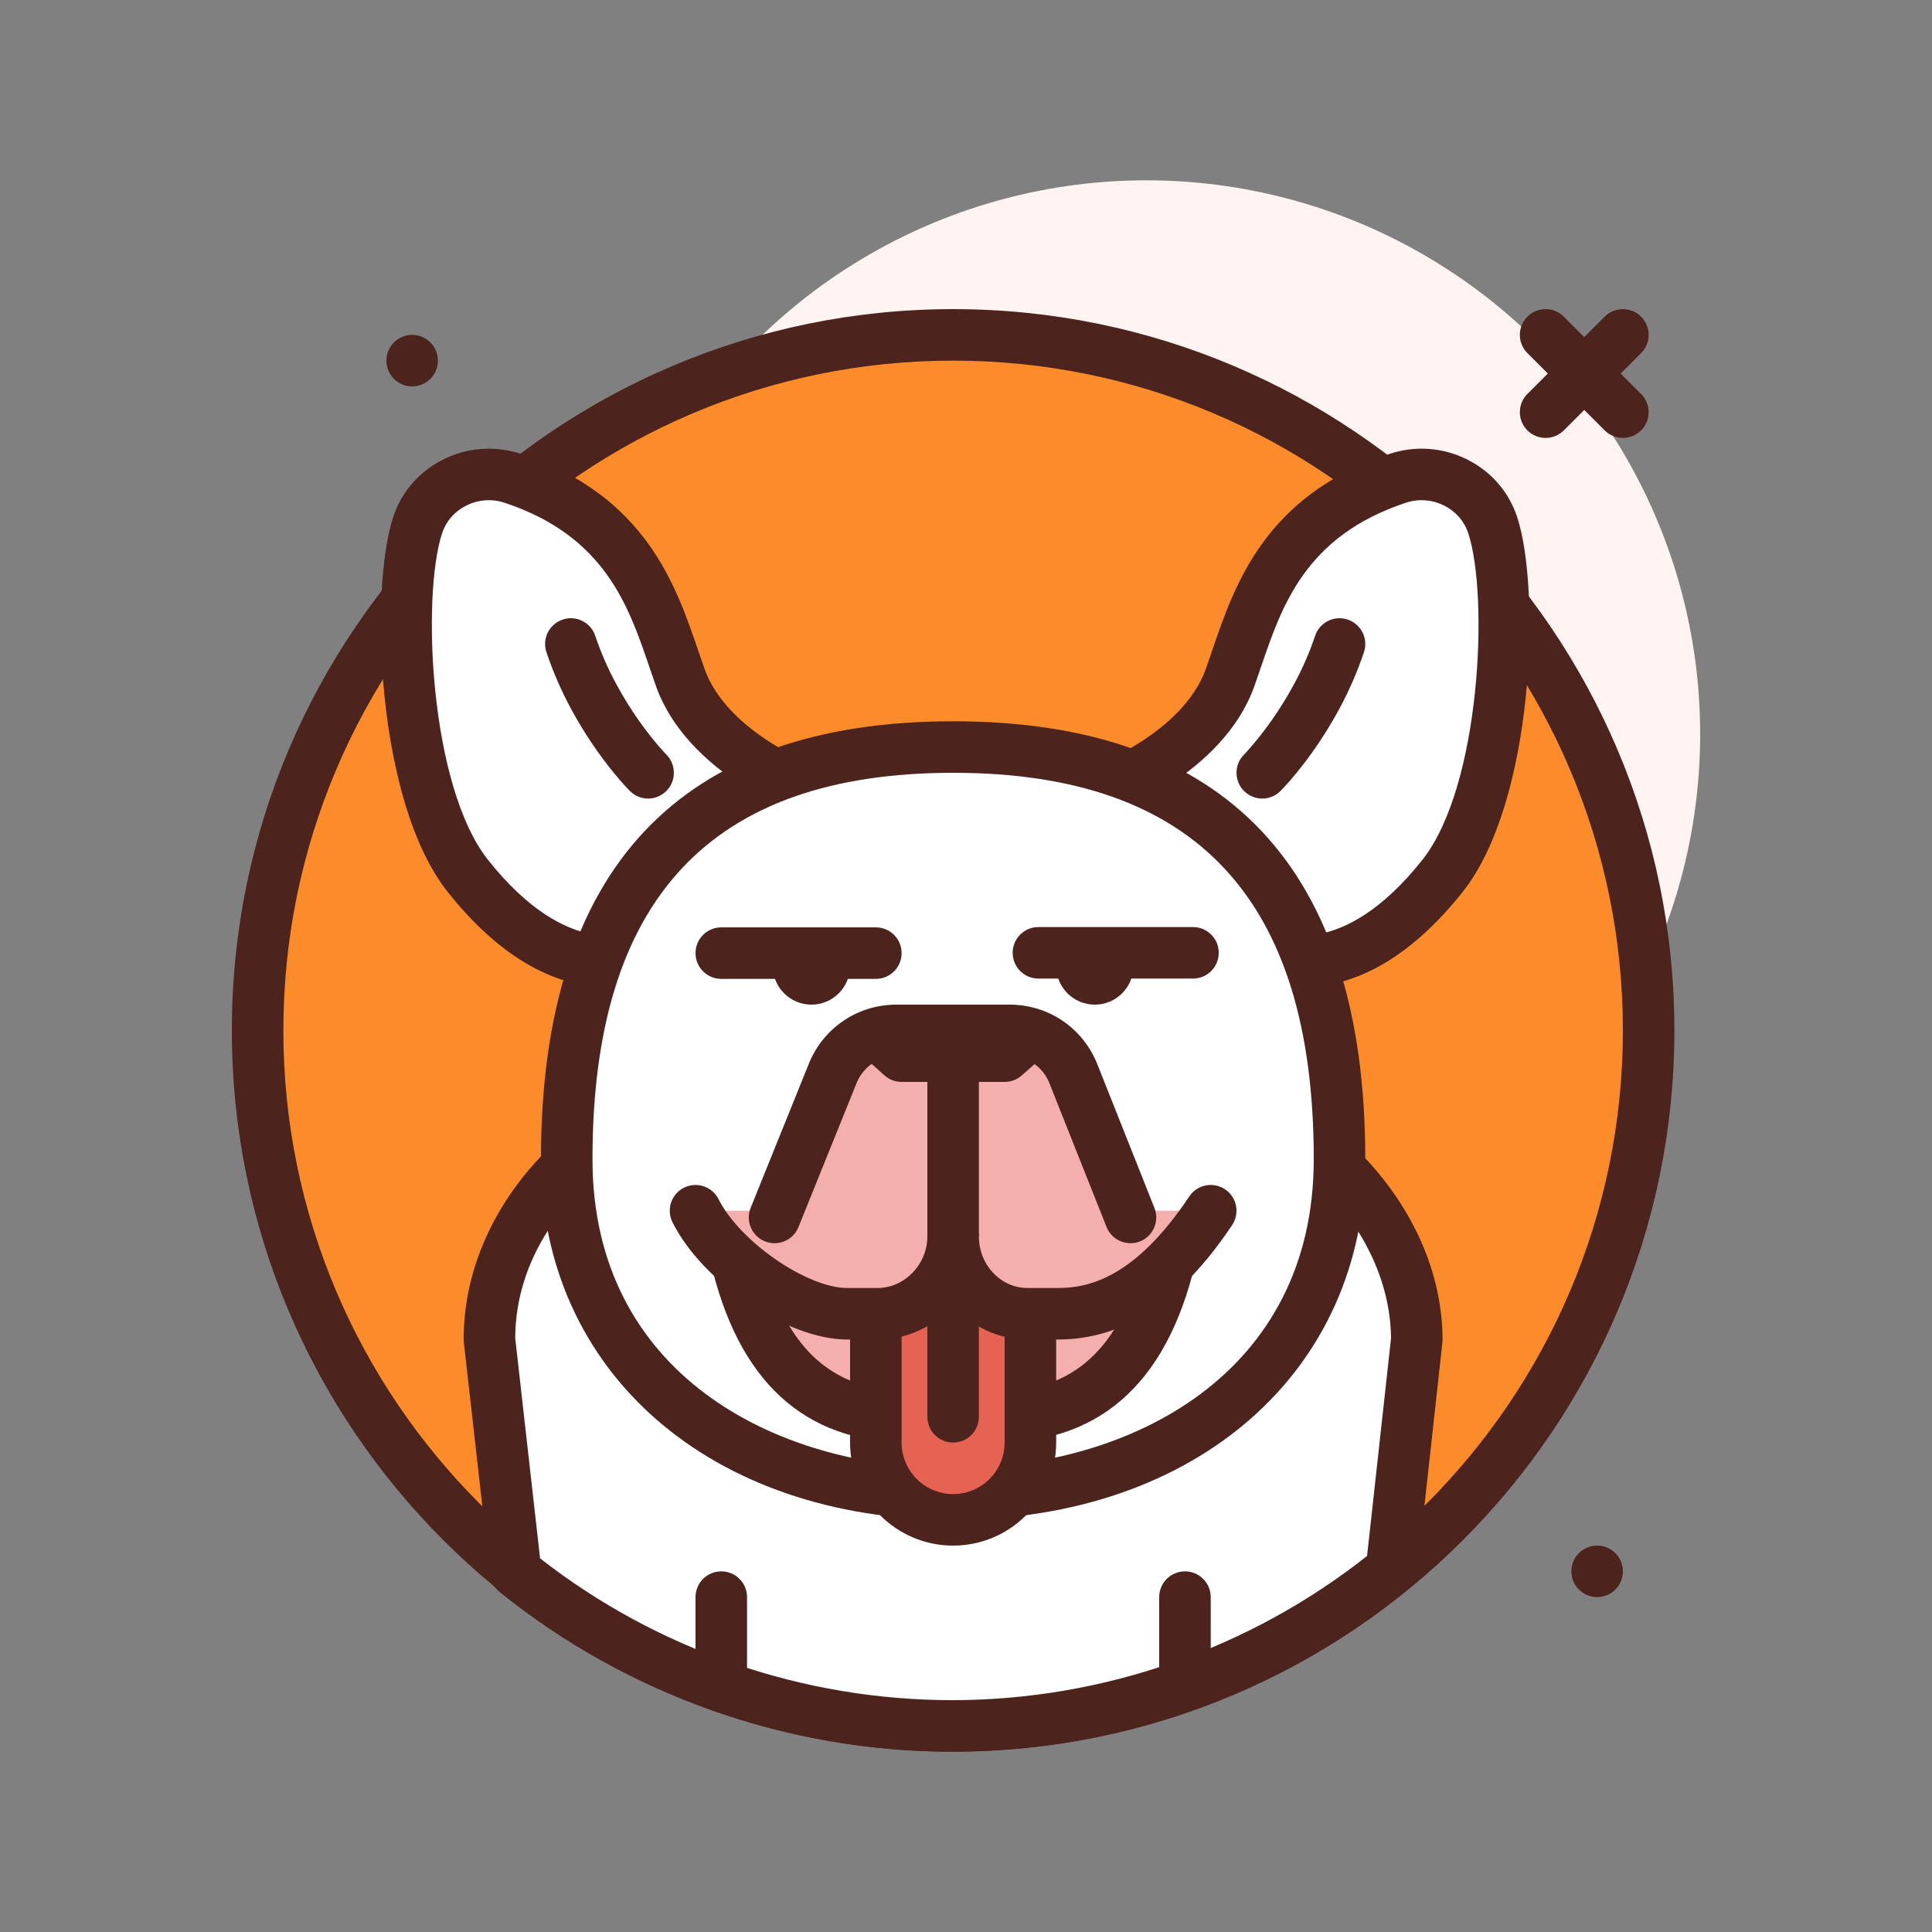 <svg id="bulldog" enable-background="new 0 0 300 300" height="512" viewBox="0 0 300 300" width="512" xmlns="http://www.w3.org/2000/svg"><rect x="0" y="0" width="300" height="300" fill="#808080" stroke="none"/><g><circle cx="248" cy="244" fill="#4c241d" r="4"/><circle cx="178" cy="114" fill="#fff4f1" r="86"/><g><circle cx="148" cy="160" fill="#fc8c29" r="108"/><path d="m148 272c-61.758 0-112-50.242-112-112s50.242-112 112-112 112 50.242 112 112-50.242 112-112 112zm0-216c-57.348 0-104 46.652-104 104s46.652 104 104 104 104-46.652 104-104-46.652-104-104-104z" fill="#4c241d"/></g><g><path d="m175.986 167.919-56.26.162c-22.02.064-43.789 17.9-43.726 39.919l4.075 36.083c18.611 15.016 42.293 23.991 68.069 23.917s49.407-9.186 67.93-24.309l3.926-35.691c-.063-22.019-21.995-40.144-44.014-40.081z" fill="#fff"/><path d="m147.836 272c-25.496 0-50.441-8.801-70.273-24.805-.82-.66-1.344-1.617-1.465-2.664l-4.074-36.082c-.016-.145-.023-.293-.023-.438-.066-23.328 22.23-43.855 47.715-43.93l56.258-.164h.129c25.02 0 47.832 20.973 47.898 44.07 0 .148-.008.301-.023.449l-3.926 35.691c-.113 1.043-.633 1.996-1.445 2.66-19.828 16.184-44.844 25.137-70.449 25.211-.107.002-.217.002-.322.002zm-63.973-30.02c18.199 14.219 40.844 22.02 63.973 22.02h.297c23.234-.066 45.945-8.008 64.145-22.391l3.722-33.816c-.199-18.828-19.137-35.875-39.898-35.875-.035 0-.07 0-.105 0l-56.258.164c-18.742.055-39.652 15.316-39.738 35.695z" fill="#4c241d"/></g><g fill="#4c241d"><circle cx="64" cy="56" r="4"/><path d="m252 68c-1.023 0-2.047-.391-2.828-1.172l-12-12c-1.562-1.562-1.562-4.094 0-5.656s4.094-1.562 5.656 0l12 12c1.562 1.562 1.562 4.094 0 5.656-.781.781-1.805 1.172-2.828 1.172z"/><path d="m240 68c-1.023 0-2.047-.391-2.828-1.172-1.562-1.562-1.562-4.094 0-5.656l12-12c1.562-1.562 4.094-1.562 5.656 0s1.562 4.094 0 5.656l-12 12c-.781.781-1.805 1.172-2.828 1.172z"/></g><g><path d="m125.561 122.78s-15.637-5.616-19.913-17.532c-3.671-10.23-6.773-24.552-25.982-30.958-6.085-2.029-12.787 1.14-14.806 7.229-3.611 10.893-2.08 42.054 7.778 54.481 15.141 19.086 28 12 28 12" fill="#fff"/><path d="m94.371 153.297c-6.207 0-15.27-2.715-24.863-14.812-11.109-13.996-12.156-47.027-8.445-58.223 1.289-3.891 4.035-7.051 7.734-8.902 3.797-1.902 8.098-2.199 12.137-.867 19.27 6.43 24.004 20.32 27.461 30.465.344 1.008.68 1.992 1.02 2.941 3.574 9.957 17.367 15.07 17.508 15.121 2.074.754 3.148 3.043 2.398 5.121-.746 2.074-3.043 3.148-5.109 2.406-.711-.258-17.469-6.41-22.328-19.945-.355-.988-.703-2.012-1.062-3.066-3.238-9.504-6.91-20.277-22.418-25.453-1.992-.664-4.137-.52-6.023.43-1.785.895-3.105 2.41-3.723 4.266-3.215 9.703-1.949 39.312 7.117 50.738 12.648 15.941 22.582 11.164 22.996 10.949 1.938-.977 4.355-.246 5.375 1.684s.336 4.301-1.574 5.355c-.283.155-3.381 1.792-8.201 1.792z" fill="#4c241d"/></g><g><path d="m100.639 120s-8-8-12-20" fill="#bf7e68"/><path d="m100.637 124c-1.023 0-2.043-.391-2.824-1.172-.355-.355-8.719-8.812-12.965-21.562-.699-2.098.434-4.363 2.527-5.059 2.109-.707 4.363.434 5.059 2.527 3.633 10.895 10.969 18.367 11.039 18.441 1.555 1.566 1.551 4.098-.012 5.656-.781.778-1.805 1.169-2.824 1.169z" fill="#4c241d"/></g><g><path d="m171.078 122.78s15.637-5.616 19.913-17.532c3.671-10.23 6.773-24.552 25.982-30.958 6.085-2.029 12.787 1.14 14.806 7.229 3.611 10.893 2.08 42.054-7.778 54.481-15.141 19.086-28 12-28 12" fill="#fff"/><path d="m202.27 153.297c-4.82 0-7.918-1.637-8.199-1.793-1.938-1.066-2.641-3.5-1.574-5.434 1.07-1.938 3.496-2.637 5.434-1.574.363.184 10.305 4.945 22.938-10.98 9.066-11.43 10.332-41.039 7.113-50.738-.617-1.855-1.938-3.371-3.723-4.266-1.891-.949-4.027-1.102-6.02-.426-15.516 5.172-19.184 15.949-22.422 25.457-.355 1.051-.707 2.07-1.059 3.059-4.859 13.535-21.617 19.688-22.328 19.945-2.066.742-4.363-.332-5.109-2.406-.75-2.078.324-4.367 2.398-5.121.141-.051 13.934-5.164 17.508-15.121.34-.945.672-1.926 1.016-2.934 3.457-10.145 8.188-24.043 27.465-30.469 4.031-1.344 8.344-1.039 12.133.863 3.699 1.852 6.445 5.012 7.734 8.902 3.711 11.191 2.668 44.223-8.441 58.223-9.595 12.094-18.657 14.813-24.864 14.813z" fill="#4c241d"/></g><g><path d="m208 180c0-33.137-12-64-60-64s-60 30.863-60 64 26.863 52 60 52 60-18.863 60-52z" fill="#fff"/><path d="m148 236c-37.684 0-64-23.027-64-56 0-45.121 21.531-68 64-68s64 22.879 64 68c0 32.973-26.316 56-64 56zm0-116c-37.684 0-56 19.625-56 60 0 33.156 28.125 48 56 48s56-14.844 56-48c0-40.375-18.316-60-56-60z" fill="#4c241d"/></g><g><path d="m114.186 194.846c4.249 18.616 14.319 25.154 26.902 25.154h13.691c12.874 0 23.197-6.845 27.303-26.466" fill="#f4aeab"/><path d="m154.781 224h-13.691c-16.16 0-26.523-9.508-30.801-28.262-.492-2.156.855-4.301 3.008-4.789 2.172-.512 4.301.859 4.789 3.008 3.434 15.039 10.742 22.043 23.004 22.043h13.691c7.949 0 19.02-2.414 23.387-23.285.449-2.16 2.539-3.555 4.734-3.094 2.16.453 3.547 2.57 3.094 4.734-4.113 19.672-14.617 29.645-31.215 29.645z" fill="#4c241d"/></g><circle cx="170" cy="150" fill="#4c241d" r="6"/><circle cx="126" cy="150" fill="#4c241d" r="6"/><path d="m120.273 189.046 8.964-22.202c1.67-4.136 5.683-6.844 10.144-6.844h17.195c4.482 0 8.511 2.734 10.166 6.9l8.8 22.146" fill="#f4aeab"/><g><path d="m148 236c-6.627 0-12-5.373-12-12v-24c0-2.209 1.791-4 4-4h16c2.209 0 4 1.791 4 4v24c0 6.627-5.373 12-12 12z" fill="#e66353"/><path d="m148 240c-8.824 0-16-7.176-16-16v-24c0-4.41 3.59-8 8-8h16c4.41 0 8 3.59 8 8v24c0 8.824-7.176 16-16 16zm-8-40v24c0 4.41 3.59 8 8 8s8-3.59 8-8v-24z" fill="#4c241d"/></g><g><path d="m188 188c-8 12-15.944 16-23.738 16h-4.716c-6.479 0-11.545-5.521-11.545-12 0 6.479-5.252 12-11.731 12h-4.716c-7.794 0-19.553-8-23.553-16" fill="#f4aeab"/><path d="m164.262 208h-4.715c-4.59 0-8.723-2.059-11.57-5.324-2.883 3.266-7.062 5.324-11.707 5.324h-4.719c-9.266 0-22.449-8.852-27.129-18.211-.988-1.977-.188-4.379 1.789-5.367 1.973-.98 4.375-.188 5.367 1.789 3.285 6.574 13.738 13.789 19.973 13.789h4.719c4.191 0 7.73-3.664 7.73-8 0-2.211 1.789-4 4-4s4 1.789 4 4c0 4.41 3.387 8 7.547 8h4.715c4.691 0 11.914-1.473 20.41-14.219 1.223-1.84 3.703-2.332 5.547-1.109 1.84 1.227 2.336 3.707 1.109 5.547-7.976 11.965-16.828 17.781-27.066 17.781z" fill="#4c241d"/></g><path d="m120.273 193.047c-.5 0-1.008-.094-1.496-.289-2.051-.828-3.039-3.16-2.215-5.207l9.039-22.387c2.25-5.566 7.582-9.164 13.582-9.164h17.59c6.043 0 11.383 3.625 13.613 9.238l8.875 22.332c.812 2.051-.188 4.379-2.242 5.195-2.047.809-4.375-.188-5.195-2.242l-8.875-22.332c-1.008-2.547-3.434-4.191-6.176-4.191h-17.59c-2.723 0-5.141 1.633-6.164 4.156l-9.035 22.387c-.629 1.559-2.129 2.504-3.711 2.504z" fill="#4c241d"/><path d="m156 168h-16c-.988 0-1.941-.367-2.68-1.027l-3.641-3.281 5.359-5.945 2.496 2.254h12.957l2.438-2.145 5.281 6.008-3.57 3.141c-.73.64-1.667.995-2.64.995z" fill="#4c241d"/><g><path d="m161.245 147.954h24" fill="#bf7e68"/><path d="m185.246 151.953h-24c-2.211 0-4-1.789-4-4s1.789-4 4-4h24c2.211 0 4 1.789 4 4s-1.789 4-4 4z" fill="#4c241d"/></g><g><path d="m112 148h24" fill="#bf7e68"/><path d="m136 152h-24c-2.211 0-4-1.789-4-4s1.789-4 4-4h24c2.211 0 4 1.789 4 4s-1.789 4-4 4z" fill="#4c241d"/></g><path d="m144 164h8v28h-8z" fill="#4c241d"/><g><path d="m196 120s8-8 12-20" fill="#bf7e68"/><path d="m196.004 124c-1.02 0-2.043-.391-2.824-1.168-1.562-1.559-1.566-4.09-.012-5.656.07-.074 7.406-7.547 11.039-18.441.699-2.094 2.949-3.234 5.059-2.527 2.094.695 3.227 2.961 2.527 5.059-4.246 12.75-12.609 21.207-12.965 21.562-.781.78-1.801 1.171-2.824 1.171z" fill="#4c241d"/></g><path d="m148 224c-2.211 0-4-1.789-4-4v-20c0-2.211 1.789-4 4-4s4 1.789 4 4v20c0 2.211-1.789 4-4 4z" fill="#4c241d"/><path d="m184 264c-2.211 0-4-1.789-4-4v-12c0-2.211 1.789-4 4-4s4 1.789 4 4v12c0 2.211-1.789 4-4 4z" fill="#4c241d"/><path d="m112 264c-2.211 0-4-1.789-4-4v-12c0-2.211 1.789-4 4-4s4 1.789 4 4v12c0 2.211-1.789 4-4 4z" fill="#4c241d"/></g></svg>
